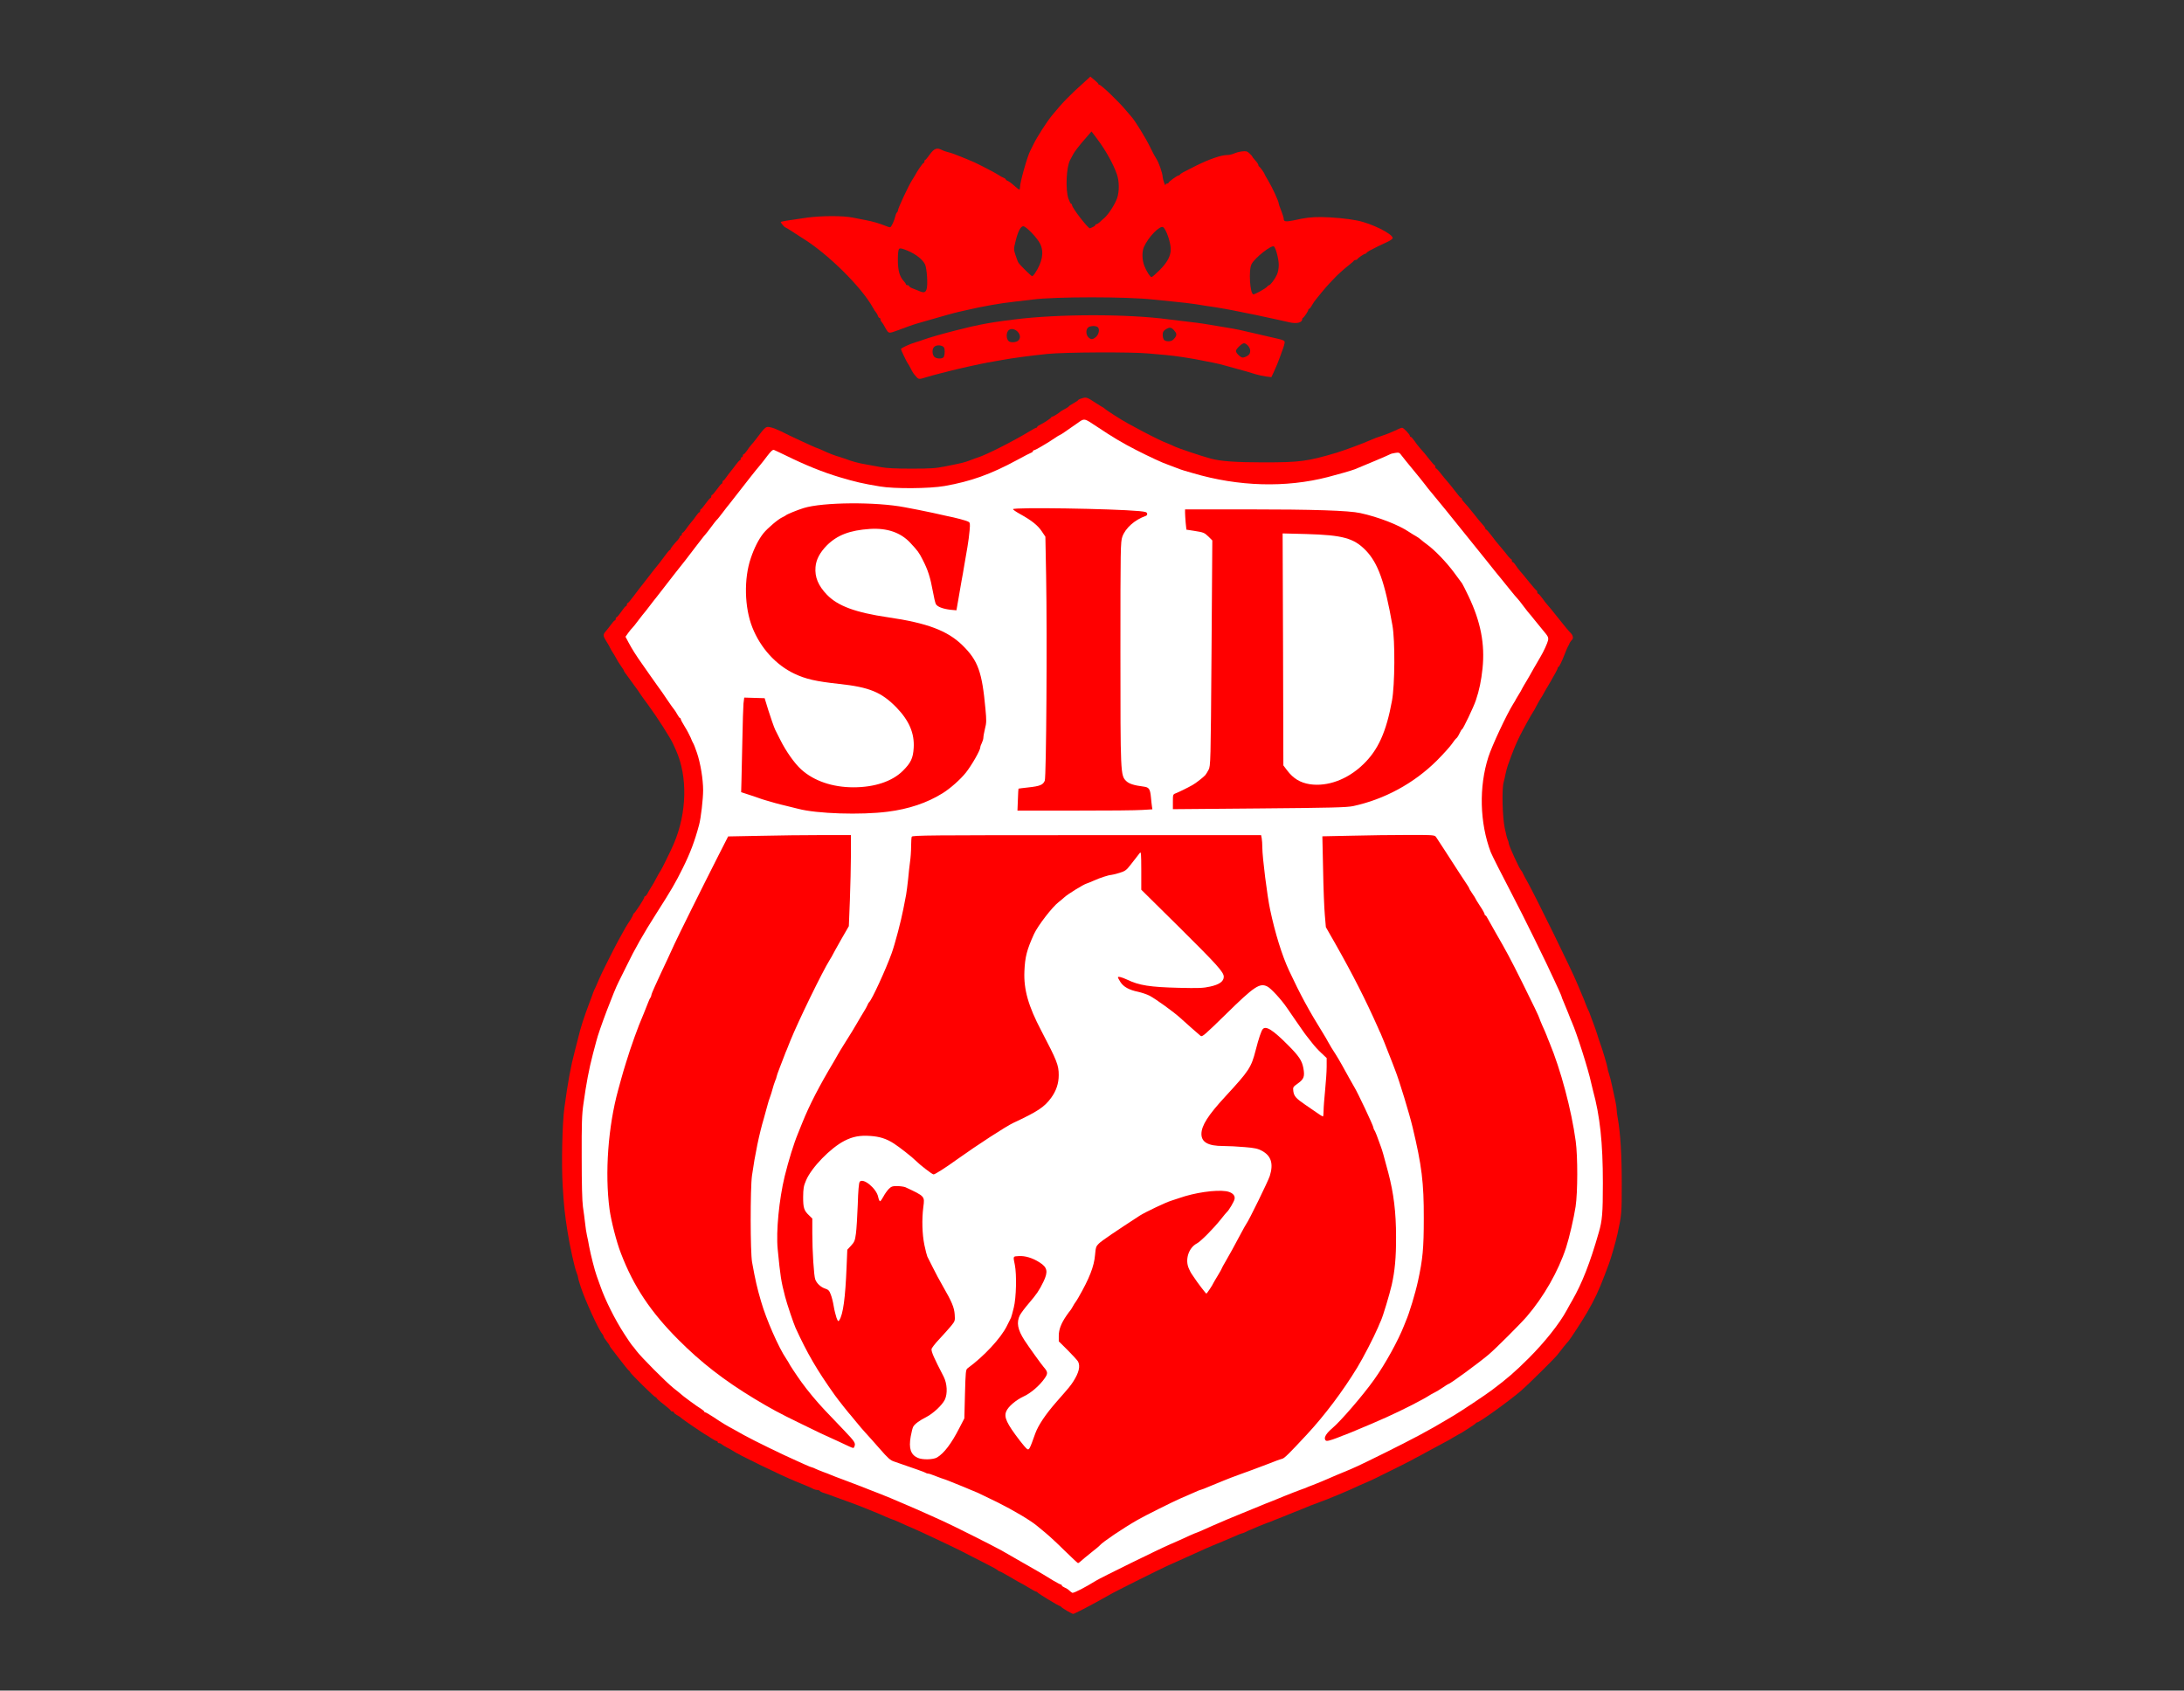<?xml version="1.0" encoding="utf-8"?>
<!-- Generator: Adobe Illustrator 26.5.0, SVG Export Plug-In . SVG Version: 6.00 Build 0)  -->
<svg version="1.0" id="Layer_1" xmlns="http://www.w3.org/2000/svg" xmlns:xlink="http://www.w3.org/1999/xlink" x="0px" y="0px"
	 viewBox="0 0 3550.56 2748.89" style="enable-background:new 0 0 3550.56 2748.89;" xml:space="preserve">
<rect x="0" y="0" width="3550.56" height="2748.89" fill="#333333" stroke="none"/>
<style type="text/css">
	.st0{fill:#FF0000;}
	.st1{fill:#FFFFFF;}
</style>
<g>
	<path class="st0" d="M1734.48,2619.14c-5-3-9.3-6-9.6-6.6c-0.3-0.7-1.3-1.3-2-1.3c-2,0-35.4-20.4-36.1-21.9
		c-0.3-0.8-1.3-1.3-2.2-1.3s-6.3-3-12.3-6.6s-11.1-6.6-11.4-6.6c-0.5,0-8.3-4.5-17.5-9.9c-9.3-5.5-17.4-9.9-18.2-9.9
		c-0.8,0-2.5-1-3.6-2.2s-13.7-7.8-27.8-14.9c-14.1-7.3-26.8-13.7-28.1-14.4c-2.6-1.7-45.7-22.2-62.9-30.1
		c-11.4-5.3-15.9-7.3-28.5-12.7c-4.5-2-11.1-5-15.1-6.8s-7.6-3.3-8.3-3.3c-0.7,0-5.8-2.2-11.4-4.6c-5.8-2.6-13.7-6.1-17.9-7.6
		c-4.1-1.7-9.6-4-12.4-5.1c-7.5-3.1-17.2-6.8-28.1-10.8c-5.5-2-15.9-5.8-23.2-8.4c-7.3-2.8-15.6-5.8-18.5-6.6
		c-3-0.8-5.8-2.3-6.3-3.1c-0.7-1-2.5-1.7-4.3-1.7c-1.7,0-4.5-0.7-6.1-1.5c-3.5-2-14.2-6.6-29.3-12.6c-24-9.8-95.9-44.7-102.6-50
		c-1-0.7-4.6-2.8-8.3-4.6c-3.6-1.8-7.6-4.3-8.8-5.3c-1.2-1.2-3.3-2.2-4.6-2.2s-2.3-0.7-2.3-1.7c0-0.8-0.8-1.7-1.8-1.7
		s-5.1-2.2-9.3-5c-4-2.6-7.5-5-7.8-5c-1.2,0-37.7-25-40.2-27.3c-1.3-1.5-4.6-3.6-7.3-5c-2.6-1.5-4.8-3.3-4.8-4.1
		c0-1-1.2-1.7-2.5-1.7s-2.5-0.5-2.5-1.2c0-0.8-5.3-5.5-11.6-10.4c-6.5-4.8-11.6-9.6-11.6-10.3s-0.7-1.3-1.7-1.3
		c-1.7,0-41.4-39.1-41.4-40.9c0-0.5-1-1.8-2.3-2.8s-7.9-9.3-14.9-18.4s-13.4-17.4-14.2-18.5c-1-1.2-1.7-2.5-1.7-3.1
		c0-0.5-2.2-3.8-5-7.3s-5-7.1-5-7.9c0-1-1-2.8-2-4c-5.5-5.6-27.8-54.3-35.1-76.5c-2.3-7.1-4.3-13.9-4.3-15.2c0-1.2-1-4.6-2.3-7.6
		c-3.3-8.1-11.1-43-14.9-67.5c-4.5-28.1-6-43.4-7.8-73.7c-2.2-36.1-0.7-102.5,2.8-127.5c5.8-42.7,10.4-67.5,16.9-91.9
		c2.2-8.6,4.6-18.4,5.5-21.5c3.3-14.6,10.1-35.8,18-56.3c2-5,4.1-11.1,5-13.4c0.7-2.3,2-5.6,2.8-7.5c1.7-3,4.8-10.4,8.4-18.9
		c2.6-6.6,24.2-49.5,30.1-60.4c12.7-23.3,13.4-24.5,20.4-35.1c2.5-4,4.5-7.8,4.5-8.6c0-0.8,0.7-1.8,1.3-2.2c2-0.8,16.9-23.8,16.9-26
		c0-1,0.7-1.8,1.3-1.8c0.8,0,2.3-1.7,3.5-3.6c1-2.2,3.3-6,5-8.8c3.3-5,7.3-11.9,12.7-22.4c1.8-3.1,3.5-6.1,4-6.6
		c1.2-1.2,17.4-34.1,21.5-43.9c21.5-50.2,22.8-109.6,3.5-152.3c-1.7-3.6-3.5-7.8-4.1-9.1c-4-9.6-26.8-45.2-42.1-65.9
		c-5.3-7-10.9-14.9-12.7-17.7c-1.7-2.6-3.6-5.6-4.5-6.6c-0.7-0.8-5-6.8-9.6-13.2c-4.5-6.3-8.9-12.4-9.9-13.6c-0.8-1.2-1.7-2.5-1.7-3
		c0-0.7-1.7-3.5-3.8-6.3c-4.5-6.6-7.3-10.9-9.4-15.2c-1-1.8-3.1-5.5-5-8.3c-1.8-2.6-4-6.6-4.8-8.6c-1-2-3.6-6.6-6-10.3
		c-5-8.1-5.1-10.1-0.7-15.2c2-2.2,5.8-7.1,8.6-10.9c2.8-4,5.6-7.1,6.5-7.1c0.7,0,1.3-1.2,1.3-2.5s0.7-2.5,1.3-2.5
		c0.8,0,4.3-4.1,7.8-9.1c3.3-5,6.8-9.1,7.6-9.1s1.5-1.2,1.5-2.5s0.7-2.5,1.3-2.5c0.8,0,4.8-4.6,8.9-10.3c4.3-5.8,9.3-12.3,11.1-14.6
		c1.8-2.3,8.3-10.4,14.2-18.2c6-7.8,12.1-15.6,13.7-17.4c1.7-1.8,6.6-8.3,11.1-14.4c4.5-6.3,8.6-11.3,9.4-11.3
		c0.7,0,1.3-0.7,1.3-1.5c0-1.3,5.6-8.4,12.1-15.2c1.5-1.8,2.8-3.8,2.8-4.8c0-0.8,0.8-1.7,1.7-1.7c1,0,1.7-1.2,1.7-2.5
		s0.7-2.5,1.5-2.5c0.7,0,3.3-2.8,5.6-6.3c2.3-3.3,6-8.1,8.3-10.8c2.3-2.5,5.8-7.1,7.9-10.3c2.2-3.1,4.5-5.8,5.3-5.8
		c0.7,0,1.2-1.2,1.2-2.5s0.5-2.5,1.3-2.5c0.7,0,4.1-4.1,7.6-9.1c3.6-5,7.1-9.1,7.9-9.1c0.7,0,1.3-1.2,1.3-2.5s0.7-2.5,1.3-2.5
		c0.8,0,4.3-4.1,7.9-9.1c3.5-5,7-9.1,7.8-9.1c0.7,0,1.2-1.2,1.2-2.5s0.5-2.5,1.3-2.5c0.7,0,3-2.6,5.1-5.8c2.2-3.1,5.3-7.5,7.1-9.4
		c1.8-2.2,5.6-7,8.4-10.9c2.8-3.8,5.6-7,6.5-7c0.7,0,1.3-1.2,1.3-2.5s0.8-2.5,1.7-2.5c1,0,1.7-1.2,1.7-2.5s0.7-2.5,1.5-2.5
		c0.8,0,3.1-2.5,5-5.3c1.8-3,5-7.3,7.1-9.6c2.2-2.3,6-7.1,8.8-10.8c13.6-18.2,15.1-19.4,21.2-18.2c3,0.5,6.8,1.7,8.6,2.5
		s5.1,2.3,7.5,3.3c2.3,0.8,5.3,2.3,6.6,3.1c5.5,3.1,52.6,25,54.1,25c0.5,0,4.8,1.8,9.6,4c9.4,4.5,20.5,8.8,28.1,10.8
		c2.8,0.8,6.8,2.2,9.1,3c8.8,3.6,21.2,7,32.3,8.8c6.5,1.2,17.5,3.1,24.7,4.5c9.3,1.8,24.2,2.5,49.7,2.5c31,0,39.4-0.5,54.8-3.6
		c29.3-5.8,31-6.3,40.6-9.9c5-2,10.9-4.1,13.2-4.8c13.6-4.3,57.1-26.3,82.8-41.9c5.6-3.5,10.9-6.3,11.8-6.3c0.8,0,1.5-0.7,1.5-1.3
		c0-0.8,2-2.3,4.6-3.5c5.5-2.5,17.5-10.4,18.2-12.1c0.3-0.8,1.3-1.3,2.2-1.3c1.5,0,10.8-6,13.1-8.3c0.5-0.5,3.6-2.3,7.1-4.1
		c3.3-1.8,6.1-3.6,6.1-4.1s3.3-2.6,7.5-5c4.1-2.3,7.5-4.5,7.5-5.1c0-0.5,2.8-2,6.3-3c7-2.3,7.9-2.2,23.5,8.1
		c4.1,2.6,8.6,5.5,9.9,6.1c1.3,0.5,2.8,1.5,3.3,2.2c2,2.3,28.6,19.4,38.9,24.8c3.6,1.8,9.9,5.3,14.1,7.6c8.8,5,35.1,18.4,42.2,21.4
		c2.8,1.2,7.3,3,9.9,4.1c2.8,1.2,6.3,2.6,7.8,3.5c6.1,3.1,45,16.2,60.1,20.2c15.9,4.3,41.1,6.1,85.4,6.1c59.4,0,71-1.5,119-15.7
		c12.9-4,44-15.4,54.3-20.2c4.8-2.2,13.4-5.5,19.4-7.3c5.8-1.8,15.1-5.5,20.5-8.1c5.5-2.8,10.9-5,12.3-5c2.3,0,12.7,10.9,12.7,13.4
		c0,0.8,0.7,1.5,1.5,1.5c0.7,0,3.3,2.8,5.6,6.1c2.3,3.5,6.1,8.6,8.6,11.3c6.5,7.3,9.3,10.6,16.6,19.9c3.6,4.6,7.1,8.6,7.9,8.8
		c0.7,0.3,1.2,1.7,1.2,3s0.7,2.3,1.3,2.3c0.7,0,4.1,3.6,7.5,8.1c3.5,4.5,8.4,10.6,11.3,13.7c2.6,3,8.4,10.1,12.6,15.7
		c4.3,5.8,8.3,10.4,9.1,10.4c0.7,0,1.3,0.8,1.3,1.7c0,1,1.3,3,3,4.6c4,4.3,10.4,11.9,14.9,17.7c6.3,8.1,14.2,17.7,17.4,21
		c1.5,1.7,2.8,3.8,2.8,4.6c0,1,0.7,1.7,1.3,1.7c0.8,0,4.8,4.6,9.1,10.3c4.1,5.8,9.9,12.9,12.6,15.9c2.8,3.1,7.8,9.3,11.3,13.7
		c3.3,4.5,6.8,8.1,7.5,8.1s1.3,1.2,1.3,2.5s0.7,2.5,1.5,2.5s3.1,2.5,5,5.5c1.8,2.8,5,7.1,7.1,9.4c2.2,2.3,8.6,10.1,14.4,17.4
		c6,7.3,11.3,13.6,12.1,13.7c0.7,0.3,1.3,1.7,1.3,3s0.7,2.3,1.3,2.3c0.8,0,4,3.5,7.1,7.8c3,4.3,6.6,8.9,8.1,10.4
		c1.3,1.3,8.1,9.6,14.9,18.2c13.1,16.6,18.9,23.5,23.7,28.5c3.1,3.3,3.8,8.8,1,10.4c-0.8,0.7-2.3,2.8-3.3,4.6c-0.8,2-2.2,4.8-3,6.1
		c-0.8,1.3-2.8,5.8-4.3,9.9c-5.1,13.4-9.9,23.2-11.1,23.2c-0.8,0-1.3,1-1.3,2.2c0,1-5.1,10.6-11.3,21.2
		c-6.3,10.6-11.9,20.2-12.4,21.5c-0.7,1.3-2.6,4.6-4.5,7.3c-1.7,2.8-4.6,7.9-6.5,11.6c-1.8,3.6-4.1,7.8-5.1,9.1
		c-4,6.1-16.2,28.3-21.9,39.7c-7.3,14.9-11.1,24.5-19.5,48c-1,3.1-2.6,9.1-3.5,13.2c-0.7,4.1-2.2,10.1-3,13.2
		c-3.3,10.6-2.2,57.1,1.7,75.3c1.8,8.9,4,17.5,5,19.2c0.8,1.7,1.5,4.1,1.5,5.5c0,3.5,17.7,42.2,20.2,44c0.7,0.5,2,2.8,3,5
		c1,2.3,4.3,8.6,7.5,14.1c13.4,24.2,72.5,144.5,80.6,164.7c1.7,4.1,4.1,9.8,8.6,20.4c1.3,2.8,3.6,8.6,5.1,12.7s3.6,8.9,4.5,10.6
		c1,1.8,2.3,5.1,3,7.5c0.8,2.3,3,8.4,5,13.4s4.6,12.9,6.1,17.4c1.3,4.6,3.5,10.9,4.6,14.1c3.8,9.9,12.4,38.9,12.4,41.4
		c0,1.3,1,5.3,2.3,9.1c1.3,3.6,3.6,12.6,5.1,19.9s3.8,17.9,5.1,23.5s2.3,12.3,2.3,14.7c0,2.5,0.7,8.8,1.7,13.7
		c4.5,24.8,6.6,60.1,6.6,107c0,49.2-0.2,50.3-6.8,81.1c-2.8,12.9-10.6,40.1-13.9,48.8c-1.2,3.1-4.5,12.1-7.5,19.9
		c-8.8,23.3-16.4,39.4-28.3,59.9c-8.1,13.9-28,44.4-30.5,46.9c-1.7,1.5-11.3,13.4-17.4,21.5c-4.1,5.5-48.3,49.2-58.9,58.3
		c-18.5,16.1-68.2,51.8-71.7,51.8c-0.8,0-1.8,0.5-2.2,1.3c-0.5,1-4.3,3.6-22,14.9c-1.8,1-4.8,2.8-6.6,3.6c-1.8,1-5.5,3.1-8.3,4.8
		c-2.6,1.8-10.1,6-16.6,9.3c-6.3,3.3-16.1,8.6-21.5,11.6c-5.5,3.1-13.6,7.5-18.2,9.9c-4.5,2.3-9.4,4.8-10.8,5.8
		c-1.3,0.8-9.6,5-18.2,9.3c-8.6,4.3-22.8,11.3-31.5,15.6c-13.7,7-22.5,10.9-35.6,16.4c-1.8,0.8-8.1,3.6-14.1,6.5
		c-6,2.6-14.1,6.1-18.2,7.8c-4.1,1.7-9.6,3.8-12.4,5.1c-2.6,1.2-10.1,4.1-16.6,6.5c-15.6,5.8-23.8,8.9-29.8,11.6
		c-2.6,1.2-9.1,3.8-14.1,5.6c-5,2-10.6,4.3-12.4,5.1c-1.8,0.7-7.5,3-12.4,5c-5,1.8-10.6,4.1-12.4,5c-1.8,0.7-6,2.3-9.1,3.3
		c-3.1,1.2-9.1,3.5-13.2,5.3s-9.3,4-11.6,5c-2.3,0.8-6.3,2.6-8.8,4c-2.6,1.3-5.5,2.3-6.3,2.3s-6.1,2.2-11.8,4.8
		c-5.8,2.6-16.4,7.1-23.7,10.1c-14.6,5.8-27.6,11.6-53,23.2c-18.9,8.4-21,9.4-33.1,14.9c-13.7,6.3-75.8,37.3-87.7,43.7
		c-4.5,2.5-11.3,6.3-14.9,8.3c-23.3,13.2-47.8,25.8-49.8,25.8C1744.28,2624.44,1739.48,2621.94,1734.48,2619.14z M1489.98,613.04
		c-4.6-5.1-6.1-7.1-9.6-14.2c-1.8-3.6-3.8-7-4.3-7.5c-1.2-1-11.4-22.2-11.4-23.7c0-1.7,14.6-8.4,23.2-10.9
		c4.1-1.2,10.1-3.1,13.2-4.3c7.8-3,31.8-9.9,50.5-14.6c25.8-6.5,30.6-7.6,42.2-9.9c15.2-3.1,29.8-5.3,54.6-8.4
		c71-9.1,184.6-9.3,251.7-0.2c9.6,1.3,24.8,3.1,33.9,4.1c15.7,1.8,25.2,3.1,60.9,9.3c14.6,2.3,26,4.8,45.9,9.6
		c5,1.3,14.7,3.5,21.5,5c26.7,6,26.8,6,26,10.8c-0.8,4.1-2,7.9-7.5,22.5c-3.5,9.6-4.6,12.3-9.4,23l-4.5,9.6l-8.4-1
		c-4.8-0.7-12.1-2.2-16.4-3.5c-11.9-3.6-22.5-6.8-34.4-9.9c-6-1.7-14.1-3.8-18.2-5s-11.6-3-16.6-4c-29.1-5.8-35.4-7-49.7-9.1
		c-8.6-1.3-21.4-3-28.1-3.5c-6.8-0.5-19.5-1.7-28.1-2.5c-26.3-2.6-136.1-2.2-164.7,0.8c-28.5,3-55.8,6.6-73.7,9.9
		c-6.8,1.2-17.2,3.1-23.2,4.1c-11.1,2-46.5,9.8-63.2,14.1c-23.5,6-30.8,7.9-37.6,10.1C1494.88,616.84,1493.28,616.84,1489.98,613.04
		z M1533.78,581.04c1.2-1.2,2-5.1,2-9.1c0-5.3-0.8-7.5-3.1-8.8c-4.8-2.5-11.1-2-14.1,1c-3.5,3.3-3.3,12.1,0.2,15.9
		C1521.78,583.34,1530.88,584.04,1533.78,581.04z M2026.38,579.54c4.6-2.5,6.1-4.6,6.1-9.6c0-4.8-6-11.8-10.1-11.8
		c-3.5,0-13.1,9.3-13.1,12.6s7.5,10.6,10.8,10.6C2021.58,581.44,2024.38,580.54,2026.38,579.54z M1655.38,553.74
		c4.1-3.8,3.6-9.6-1.2-14.6c-4.3-4.1-9.8-5.3-13.6-2.8c-5.3,3.3-5.3,15.6,0,18.9C1644.08,557.34,1652.18,556.74,1655.38,553.74z
		 M1907.38,552.24c5.5-5.5,6.3-8.8,3.1-12.9c-5-6.6-7.9-7.8-13.1-5.1c-2.5,1.2-5.1,3.3-5.8,4.5c-2,3-1.8,9.1,0.2,13.1
		C1893.88,555.74,1903.68,556.04,1907.38,552.24z M1781.88,547.74c5-4.5,6.3-13.6,2.2-16.2c-3.8-2.3-12.6-1.7-15.4,1.2
		c-3.6,3.6-3.3,11.6,0.7,15.6C1773.58,552.54,1776.38,552.44,1781.88,547.74z"/>
	<path class="st0" d="M1442.88,538.84c-1.3-1.7-3.5-5.1-4.8-7.9c-1.3-2.6-3.5-6-4.5-7.1c-1.2-1.2-2.2-3.3-2.2-4.6s-0.7-2.3-1.5-2.3
		c-0.8,0-2.2-1.5-2.6-3.3c-0.5-1.8-2-4.3-3-5.5c-1.2-1.2-3.5-4.6-5.1-7.8c-18.7-33.8-73.7-88.1-114.7-113.2
		c-4.3-2.8-12.3-7.8-17.5-11.3c-5.3-3.5-10.1-6.3-10.6-6.3c-1,0-7-7.1-7.1-8.4c0-1,9.8-2.6,43-7.3c24-3.1,57.5-3.3,74.2,0
		c7,1.3,16.9,3.3,21.9,4.3c10.1,1.8,22.8,5.6,31.1,9.1c3,1.3,6.3,2.3,7.5,2.3c2,0,6.6-9.9,8.8-18.7c0.5-2.5,1.7-5,2.5-5.5
		c0.8-0.5,1.5-2,1.5-3.1c0-3.5,17.2-40.4,23.2-49.7c1.8-2.6,3.8-6.1,4.6-7.5c3.6-7,12.6-19.9,13.7-19.9c0.8,0,1.5-1.2,1.5-2.5
		c0-1.3,0.5-2.5,1.3-2.5c0.7,0,4.1-4.1,7.6-9.1c7-9.8,11.8-11.4,19.7-7.1c2,1,5.8,2.5,8.6,3.1c5.5,1.3,13.9,4.3,21.5,7.5
		c2.8,1,7.3,2.8,9.9,4c11.1,4.5,15.4,6.5,25.7,11.8c15.4,7.8,21.7,11.3,27.3,14.9c2.8,1.8,6.3,3.6,7.9,4.1c1.5,0.7,2.8,1.7,2.8,2.3
		c0,0.8,1.3,1.8,3.1,2.5c1.7,0.5,6.3,3.8,10.3,7.5c4,3.6,7.8,6.6,8.6,6.6c0.7,0,1.2-2,1.2-4.3c0-7.8,11.8-49.5,16.4-58.3
		c0.8-1.5,3.1-6.1,5.1-10.3c5.6-11.8,22.2-37.7,30.6-47.8c17.1-20.9,28.1-32.3,53.6-55.1l8.6-7.9l6.6,5.5c3.5,2.8,6.5,5.8,6.5,6.6
		c0,0.7,0.7,1.2,1.5,1.2c3,0,32.8,28.6,43.7,42.1c3,3.6,6.6,7.8,8.1,9.4c5.8,6.1,23.2,34.3,30.6,49.5c4.1,8.6,8.9,17.5,10.6,19.9
		c3.5,5,9.8,23,9.9,28.5c0.2,4.3,4.5,16.6,4.6,13.4c0.2-1.2,1.3-2.2,2.6-2.2c1.3,0,2.5-0.7,2.5-1.3c0-1.7,14.2-11.9,16.4-11.9
		c0.8,0,1.8-0.7,2.2-1.3c0.7-1.7,3.3-3.1,26.3-14.6c20.9-10.4,40.6-17.2,49.7-17.2c3.6,0,8.8-1.2,11.3-2.3c2.5-1.3,8.3-3,12.9-3.6
		c7.3-0.8,8.8-0.5,12.6,3.1c2.5,2.2,4.5,4.5,4.5,5s2.3,3.5,5,6.5c2.8,3,5,6.3,5,7.3c0,1.2,0.5,2.3,1.3,2.6
		c1.3,0.5,8.6,10.6,8.6,11.9c0,0.5,2.8,5.6,6.3,11.3c6.5,10.8,16.9,33.4,16.9,36.8c0,1,1.8,6.3,4.1,11.8c2.2,5.5,4.1,11.6,4.1,13.7
		c0,4.1,3.6,4.6,15.4,2.2c21.2-4.6,28.5-5.5,45-5.5c19,0.2,43.4,2.5,58.8,5.6c23.5,4.6,57.9,21.7,57.9,28.6c0,1.3-4.3,4.3-9.4,6.6
		c-9.3,4.1-18.9,8.9-28.3,13.9c-2.5,1.3-4.6,3-5,3.8c-0.3,0.7-1.3,1.3-2.2,1.3c-1.8,0-11.9,7-12.7,8.8c-0.3,0.7-1.7,1.2-2.8,1.2
		s-2.5,0.5-2.8,1.3c-0.2,0.7-3.8,3.8-7.9,7c-7.9,6.1-20,17.1-24.5,22.2c-1.7,1.7-5.1,5.5-7.9,8.3c-2.6,2.8-7.9,8.8-11.6,13.4
		c-3.5,4.5-7.8,9.8-9.4,11.6c-1.7,1.8-4.6,6.1-6.6,9.6c-1.8,3.3-4,6.1-4.8,6.1c-0.7,0-1.3,0.8-1.3,1.7c0,2-6.8,12.1-8.6,12.9
		c-0.8,0.3-1.3,1.3-1.3,2.3c0,5.6-9.4,7.8-21.4,4.8c-3.3-0.8-11.9-2.8-19.2-4.3s-17.7-3.8-23.2-5c-5.5-1.3-16.2-3.5-24-5
		s-18.9-3.8-24.8-5c-6-1.2-18.5-3.5-28.1-5c-9.6-1.3-24-3.6-32.3-5c-8.1-1.2-23.8-3.1-34.8-4.1c-10.9-1-26.5-2.6-34.8-3.5
		c-41.6-4.8-159.3-4.8-195.4,0c-7.3,1-21,2.6-30.6,3.6c-20.9,2.2-52.6,7.8-76.2,13.4c-4.1,1-10.1,2.3-13.2,3
		c-7.1,1.5-24.3,6.3-54.6,15.1c-3.1,1-7.9,2.3-10.8,3.1c-6.6,1.8-23.3,7.6-34.8,12.1C1447.38,541.64,1445.38,541.84,1442.88,538.84z
		 M2048.68,473.64c5.1-2.8,10.3-6.1,11.3-7.5c1-1.3,2.3-2.3,3-2.3c2.2,0,9.9-10.4,12.9-17.1c1.8-3.8,3-10.4,3-15.9
		c0-9.3-4.5-26.8-7.6-30c-3.5-3.5-31,18-36.6,28.6c-5.1,9.6-2.6,49.2,3.1,49.2C2038.58,478.74,2043.58,476.44,2048.68,473.64z
		 M1506.18,470.94c2.6-6.8,0.8-34.8-2.5-41.4c-4.1-7.9-14.9-16.4-28.1-21.9c-8.4-3.5-12.3-4.5-13.7-3.1c-1.5,1.2-2.2,7-2.2,18.2
		c0,17.2,2.8,27.3,10.1,34.9c1.7,2,3.1,4,3.1,4.8c0,0.7,1.2,1.3,2.5,1.3c1.3,0,2.5,0.7,2.5,1.5s2.5,2.5,5.5,3.6
		c2.8,1.2,7.6,3,10.3,4.1C1501.38,476.44,1504.18,475.94,1506.18,470.94z M1885.28,439.14c12.6-12.6,18-23,18-33.8
		c0-10.9-7-31.5-12.1-35.8c-5-4-24.5,15.9-31.6,32.3c-3.3,7.8-3,20.7,0.8,30.5c3.5,8.9,9.4,18.2,11.6,18.2
		C1873.08,450.64,1878.98,445.44,1885.28,439.14z M1682.48,444.44c12.1-18.2,15.1-34.3,8.6-47.8c-4.3-9.4-23-28.8-27.5-28.8
		c-4.3,0-8.8,8.6-12.7,25c-3,12.1-3,12.7,0.2,22.4c1.7,5.3,3.8,10.8,4.8,12.1c3.5,5,20.7,21.7,22,21.7
		C1678.88,448.94,1680.88,446.94,1682.48,444.44z M1776.68,369.14c2.3-1,4.1-2.5,4.1-3.3c0-0.7,0.8-1.3,1.7-1.3c1,0,3-1.3,4.8-2.8
		c1.7-1.7,5.1-4.8,7.9-7.1c6.8-5.8,17.4-22.4,20.9-32.3c3.8-11.1,3.6-27.6-0.3-38.9c-6.3-17.9-18.7-39.9-33.4-59.3l-7.9-10.4
		l-13.1,15.1c-7.1,8.3-14.7,18-16.7,22c-2,3.8-4.3,8.1-5,9.4c-6.1,11.1-7.8,47.5-2.8,62.6c1.7,4.6,3.6,8.6,4.5,8.6s1.5,1,1.5,2.2
		c0,4.3,25.7,37.6,29,37.6C1772.08,371.14,1774.38,370.34,1776.68,369.14z"/>
</g>
<g>
	<path class="st1" d="M1738.78,2586.54c-1.7-1.8-5.1-4.1-7.8-5.1c-2.6-1.2-4.8-2.6-4.8-3.5s-0.7-1.5-1.5-1.5
		c-0.8,0-6.1-2.8-11.8-6.1c-16.1-9.8-20.2-12.4-26.8-16.1c-3.3-2-16.1-9.1-28.1-16.1c-12.1-7.1-25.7-14.7-30.3-17.4
		c-13.7-7.6-82-41.9-95.2-47.7c-6.8-3.1-16.9-7.6-22.4-10.1c-18.9-8.4-23.2-10.4-33.9-14.9c-6-2.5-14.1-6.1-18.2-7.8
		c-4.1-1.8-8.9-3.8-10.8-4.6c-1.8-0.7-5.1-2-7.5-3c-2.3-1-8.3-3.5-13.2-5.3c-5-1.8-10.6-4-12.4-4.8c-5.1-2.2-17.1-6.8-43.9-16.9
		c-7.8-2.8-16.2-6.1-19-7.3c-2.6-1.2-8.6-3.5-13.2-5.1c-4.5-1.7-10.1-4-12.4-5.1c-2.3-1.2-4.8-2.2-5.5-2.2c-0.8,0-5.6-2-10.8-4.3
		c-5.1-2.3-11.6-5.3-14.4-6.5c-21.9-9.6-69.4-32.8-85.3-41.6c-4.1-2.3-11.6-6.5-16.6-9.3c-12.4-6.6-18.7-10.4-32.8-19.9
		c-6.6-4.3-12.7-7.9-13.6-7.9c-1,0-1.7-0.7-1.7-1.3c0-0.7-2.5-2.6-5.3-4.5c-5.1-2.8-31-21.9-32.8-24c-0.5-0.5-5.6-4.8-11.6-9.4
		c-12.3-9.8-53.3-51-60.6-60.9c-2.6-3.6-5.8-7.6-7.1-8.9c-1.2-1.3-7-9.8-12.7-18.7c-14.7-22.5-31.1-55.3-38.6-77
		c-2-5.3-4.5-12.7-6-16.7c-3.5-9.6-9.9-35.1-12.4-48.3c-1-6-2.6-14.1-3.6-18.2s-2.3-13.1-3-19.9c-0.8-6.8-2.3-18.7-3.5-26.5
		c-1.3-9.3-2-36.9-2-80.3c-0.2-54.3,0.3-70,2.8-86.9c4.5-32.6,9.1-57,15.4-81.1c2.3-8.6,4.8-17.9,5.5-20.7
		c4.1-17.1,29-82.6,36.4-96.7c0.8-1.5,6.3-12.7,12.4-25c13.9-28.8,28.1-53.6,48.8-86.1c24.3-38.1,31.1-49.7,43-73.8
		c12.1-24.3,19.5-44,26.5-70.2c3-10.9,6.6-42.1,6.6-56.5c0-17.9-4.3-43.7-9.9-60.4c-2.6-7.8-5.5-15.1-6.3-16.1
		c-0.8-1.2-2.6-5.1-4.1-9.1c-1.7-3.8-5.8-11.8-9.4-17.5c-3.6-5.8-6.6-11.3-6.6-12.4c0-1-0.5-1.8-1.3-1.8c-0.7,0-2.6-2.8-4.5-6.1
		c-1.8-3.3-4.1-6.8-5-7.8c-1-1-6-8.1-11.3-15.9c-5.1-7.8-12.4-18.2-16.2-23.2c-3.6-5-9.1-12.7-12.3-17.4
		c-3.1-4.5-8.4-11.9-11.6-16.6c-9.8-13.7-17.4-25.7-22.7-35.8l-5-9.4l4.6-6.5c2.5-3.5,5.5-7,6.5-7.9c1-0.8,5.5-6.5,9.9-12.4
		s8.6-11.1,9.1-11.6s4.6-5.6,9.1-11.6c4.6-6,9.1-11.9,10.3-13.2c1-1.3,6.8-8.8,12.9-16.6c6-7.8,14.1-18.2,18-23.2
		c11.6-14.4,22.4-28.3,34.9-44.9c6.5-8.3,12.7-16.6,14.2-18c1.5-1.7,6-7.3,9.8-12.6c4-5.5,7.9-10.4,8.9-11.4
		c1.2-0.8,5.6-6.5,10.1-12.4c4.5-6,9.1-11.9,10.3-13.2c3.6-4.6,22.8-29.1,33.6-43c6-7.6,13.1-16.6,15.9-19.7
		c2.8-3.3,8.6-10.6,12.7-16.2c6-7.8,8.6-10.1,10.8-9.3c1.5,0.7,10.1,4.6,18.9,8.9c31.8,15.7,60.6,27.3,87.4,35.3
		c26.3,7.8,37.4,10.4,65.7,15.1c23.3,4,80.5,3.6,105-0.7c42.7-7.5,75-19,118.2-42.4c10.9-6,21.2-11.3,22.8-11.8
		c1.5-0.5,2.8-1.7,2.8-2.5s0.8-1.5,1.8-1.5c2,0,22.2-11.9,34.1-20c3.8-2.6,7.3-4.8,7.8-4.8s4-2,7.5-4.6c3.5-2.5,8.1-5.6,10.1-7
		c2-1.3,6.5-4.5,9.8-6.8c13.1-9.3,11.3-9.4,32.8,4.8c25.8,17.2,40.7,26.2,63.6,37.9c19.7,10.1,44,21.5,51.2,23.7
		c2.3,0.8,8.3,3,13.2,5c5,2,11.4,4.3,14.1,5c2.8,0.8,9.1,2.6,14.1,4.1c74.2,21.9,151,24,219.4,6.3c17.5-4.5,37.9-10.4,43.9-12.7
		c13.2-5.3,55.6-23.2,57.1-24.3c1-0.7,4.6-1.7,8.3-2.2c6.1-1,7-0.7,10.8,4.6c2.3,3,10.4,13.2,18.2,22.5c7.8,9.3,16.7,20.5,19.9,24.7
		c3.1,4.3,7.5,9.6,9.4,11.8c5,5.8,39.4,48,48.5,59.6c4.1,5.1,13.4,16.7,20.7,25.7c7.3,8.9,16.6,20.5,20.7,25.7
		c10.3,12.9,21.2,26.7,25,31c1.7,2.2,7.8,9.6,13.4,16.6c5.6,7.1,11.3,13.7,12.3,14.6c1,1,5.5,6.5,9.8,12.4c4.5,6,8.6,11.1,9.1,11.6
		s4,4.5,7.5,9.1c3.6,4.5,10.6,13.1,15.4,18.9c7.9,9.3,8.8,11.1,7.9,15.9c-1,4.6-7.1,18.2-12.6,27.3c-7.9,13.6-16.2,27.8-17.1,29.8
		c-0.7,1.3-3.1,5.5-5.3,9.1c-2.3,3.6-5.3,8.9-6.8,11.6c-1.3,2.8-3.8,7.3-5.6,9.9c-1.8,2.8-3.8,6.1-4.5,7.5c-0.5,1.3-2.8,5.3-5,8.6
		c-10.9,17.7-34.1,67.2-40.1,85.8c-15.6,48.5-14.2,107,3.8,154.8c1.8,4.6,17.1,35.1,35.1,69.5c16.4,31.1,57.5,114.7,68,138.2
		c2,4.1,5.5,11.8,7.8,16.9s4.3,9.8,4.3,10.3c0,0.7,1.3,4.1,3.1,8.1c1.7,3.8,5.1,12.3,7.6,18.5c2.5,6.5,5.1,13.1,6,14.9
		c8.3,18.9,26.8,77.2,31.3,98.5c0.7,3.1,2,8.8,3,12.4c11.4,41.7,16.1,84.9,16.1,150.7c0,49.3-1,60.8-6.6,80.3
		c-14.2,49.7-27.2,82.6-42.9,110.1c-3.1,5.5-7.5,12.9-9.3,16.6c-11.8,21.7-35.4,51.5-61.9,78c-22.7,22.5-33.9,32.3-59.8,51.8
		c-9.3,7.1-51.3,35.1-61.3,40.9c-4.5,2.6-9.4,5.6-10.9,6.5c-29.8,17.9-56.5,32.1-103.3,55.3c-42.2,20.9-48.5,23.7-65.4,30.6
		c-11.3,4.6-12.1,5-25.7,10.9c-9.3,4-11.1,4.8-24,9.9c-5,1.8-10.6,4.1-12.4,5c-1.8,0.7-6,2.3-9.1,3.3c-3.1,1.2-7.9,3.1-10.8,4.1
		c-2.6,1.2-9.1,3.6-14.1,5.6s-10.6,4.3-12.4,5.1c-1.8,0.7-7.5,3-12.4,5c-5,1.8-10.9,4.3-13.2,5.3c-5.3,2.3-7,3-31.5,12.9
		c-11.4,4.6-22.2,9.1-24,9.9c-1.8,0.7-7,3-11.6,5c-4.5,2-9.8,4.3-11.6,5c-1.8,0.8-8.3,3.6-14.6,6.5c-6.1,2.8-11.6,5.1-12.1,5.1
		s-5.1,2-10.3,4.3c-18.2,8.4-22.8,10.4-32.6,14.6c-18.7,8.1-112.4,54.1-120.9,59.4c-15.6,9.8-34.1,19.4-37.6,19.4
		C1742.78,2589.64,1740.28,2588.14,1738.78,2586.54z M1757.48,2538.14c2.2-2,9.4-8.1,16.4-13.6c7.1-5.6,13.6-10.9,14.4-12.1
		c4.6-5.3,36.8-27.2,61.3-41.2c11.4-6.6,56.5-29.1,69.5-34.8c3.6-1.5,8.9-3.8,11.6-5c16.7-7.5,20.7-9.1,21.7-9.1
		c0.5,0,7.5-2.6,15.2-6c7.9-3.3,18.2-7.5,22.7-9.3c4.6-1.7,9.8-3.8,11.6-4.6c1.8-0.7,8.9-3.3,15.7-5.8c6.8-2.5,15.2-5.5,18.7-6.8
		c13.9-5.3,20.5-7.8,26.8-10.1c3.6-1.5,9.3-3.5,12.4-4.8c3.1-1.2,7.3-2.5,9.3-3.1c3.3-0.8,11.1-8.4,39.4-38.9
		c29.1-31.3,58.8-70.7,82.3-109.3c9.6-15.7,26.7-48.8,33.6-64.9c1.5-3.5,3.6-8.8,5-11.6c3.5-7.9,13.6-41.4,17.4-57.6
		c5.1-22.5,7.3-44.9,7.1-78.6c0-39.9-3.8-70.5-12.6-104c-7.5-28.1-9.6-35.9-12.1-42.5c-5.1-14.7-9.4-25.7-10.8-27.3
		c-0.7-0.8-1.3-2.5-1.3-3.6c0-2.8-25.7-57.5-31.5-66.7c-1.8-3-12.3-21.7-19.9-35.6c-3-5.5-7.5-12.9-9.8-16.6
		c-7-10.9-7.5-11.6-12.6-20.7c-2.6-4.8-5.6-9.9-6.6-11.4c-24.8-39.9-38.4-65.1-56.8-104.5c-11.3-24.2-22.7-60.8-30.8-99.3
		c-4.6-21.5-12.6-84.9-12.6-100.5c0-5.5-0.5-12.4-1-15.2l-1-5.1h-283.4c-257.1,0-283.6,0.2-284.6,2.6c-0.5,1.5-1,8.6-1,16.1
		s-0.8,18.4-1.7,24.3c-0.8,6-2.3,18.5-3.1,28.1c-1,9.6-2.5,21.2-3.3,25.7c-1,4.6-3,15.1-4.5,23.2c-3.6,19-13.6,57-19,72
		c-9.1,25.5-32.6,76.7-36.6,79.5c-0.7,0.5-2,2.8-2.8,5c-1,2.3-3.6,7.1-6,10.8c-2.3,3.6-7.1,11.9-10.8,18.2
		c-3.6,6.5-11.9,19.9-18.2,29.8c-6.3,10.1-12.3,19.7-13.1,21.5c-1,1.8-3.8,6.8-6.3,11.1c-23.8,39.7-39.9,70.9-51.7,100.3
		c-1.8,4.6-5.1,12.6-7,17.4c-6.6,15.9-15.1,43.5-21.4,69c-9.1,37.6-14.2,89.6-11.4,118.4c4.3,44.2,5.5,52.2,12.1,77.5
		c3.1,12.1,13.6,43,16.9,50.5c18.9,41.4,35.1,69.2,63.9,109.6c5.6,7.9,24.5,31.6,26.2,33.1c0.5,0.5,4.5,5.3,8.9,10.8
		c4.3,5.5,11.1,13.2,14.9,17.4c3.8,4.1,14.2,15.7,23,25.8c13.6,15.6,17.2,18.9,24,21c32.8,11.3,50.3,17.4,51.2,18.4
		c0.5,0.5,2.2,1,3.5,1c1.3,0,4.6,1,7.5,2.3c3,1.2,9.1,3.5,13.6,5.1c4.6,1.5,9.8,3.3,11.6,4.1c1.8,0.8,7.5,3.1,12.4,5
		c12.9,5.1,14.7,6,24,9.9c4.6,2,9.8,4.1,11.6,4.8c1.8,0.8,16.4,7.8,32.3,15.6c25.2,12.6,53.1,29.1,63.7,37.9
		c1.8,1.5,7.9,6.6,13.7,11.3c5.6,4.6,19.9,17.7,31.3,29.1c11.6,11.3,21.4,20.5,22,20.5
		C1753.18,2541.64,1755.48,2540.04,1757.48,2538.14z M1389.08,2351.94c2.2-5.5,0.5-7.9-16.7-26c-9.8-10.3-23.7-24.8-31.1-32.6
		c-13.2-13.9-28.1-31.8-38.6-46.4c-7.3-10.1-20.2-29.6-20.2-30.6c0-0.3-2-3.5-4.3-7c-12.1-17.7-32.5-63.9-40.9-93.2
		c-6.3-21.4-9.3-34.3-14.6-63.7c-3-15.9-3-120.2-0.2-140.7c4.8-34.1,11.9-68.5,19.4-93.5c1.2-4.1,3.3-12.3,5-18.2
		c1.5-6,3.8-13.4,5.1-16.6c1.2-3.1,3-9.1,4.1-13.2c1-4.1,3-9.8,4.1-12.7c1.3-2.8,2.3-5.8,2.3-6.8c0-0.8,2.3-7.5,5.1-14.6
		c2.8-7.3,6.1-16.1,7.6-19.7c1.3-3.6,3.1-8.1,4-9.9c0.7-1.8,3.3-8.1,5.6-14.1c13.2-32.6,52.6-113.4,64.1-131.6
		c2.3-3.6,4.5-7.5,4.8-8.3c0.3-1,6.5-11.8,13.4-24.2l12.9-22.4l1.7-42.1c0.8-23.2,1.7-56.6,1.7-74v-32h-47.6
		c-26.3,0-71.2,0.5-100,1.2l-52,1l-16.1,31.6c-27.2,53.6-65.2,130.3-71.2,143.4c-3.1,6.8-8.3,18-11.4,24.8
		c-3.3,6.8-7.8,16.6-10.1,21.5c-2.3,5-6.8,14.9-10.1,22c-3.3,7.1-6,13.9-6,15.1c0,1-0.7,2.6-1.3,3.5c-0.8,1-2.5,4.3-3.6,7.5
		c-2.3,6.1-12.6,31.6-15.1,37.3c-2,4.6-12.4,33.6-14.6,40.6c-1,3.1-4,12.6-6.6,20.7c-2.6,8.3-6,19.7-7.6,25.7
		c-1.7,6-3.8,14.1-5,18.2c-16.4,59.4-22,135.4-14.1,194.5c2.5,18.4,11.4,53.5,18.4,71.2c20.5,53.8,48.3,95.5,93.4,140.7
		c36.9,37.1,74.5,66.2,123.7,96c27,16.2,39.7,23.2,75.8,40.7c31.8,15.6,33.9,16.6,58.8,27.8c8.3,3.8,17.2,7.9,19.9,9.3
		C1387.48,2355.04,1387.98,2355.04,1389.08,2351.94z M2166.58,2340.54c4.1-1.5,8.9-3.1,10.8-4c1.8-0.8,6-2.5,9.1-3.5
		c3.1-1.2,8.1-3.1,10.8-4.3c49.3-20.5,67.2-28.6,97.7-44c15.4-7.9,23.5-12.4,31.5-17.5c1.8-1,4.8-2.6,6.6-3.5
		c1.8-0.8,7.3-4.1,12.3-7.5c4.8-3.3,9.1-6,9.6-6c2.5,0,49-34.1,65.1-47.7c11.6-9.8,51.5-49.7,61.8-61.6
		c28-32.6,51.5-73.8,64.2-112.6c5.1-15.7,12.6-48.2,15.4-66.4c3.5-23.3,3.6-81,0.2-106.3c-7-51.3-24.3-116.2-42.9-160.9
		c-1.2-2.6-3.1-7.6-4.3-10.8c-1.2-3.1-4.3-10.4-7-16.2c-2.5-5.8-4.6-10.8-4.6-11.3c0-1.5-11.3-25.2-27.6-57.8
		c-20.5-41.2-26.7-52.5-43.2-81.1c-6.8-11.8-13.2-23.2-14.2-25.2c-1-2.2-2.3-3.8-3-3.8c-0.8,0-1.3-1-1.3-2c0-1.2-3.3-7.3-7.5-13.4
		c-4.1-6.3-7.5-11.8-7.5-12.3c0-0.3-2.2-4-5-7.9c-2.6-4-5-7.6-5-8.3c0-0.5-1.3-3-3.1-5.5c-3.1-4.5-19.4-29.5-37.9-58.3
		c-5.5-8.6-11.3-17.4-12.7-19.4c-2.6-3.8-3-3.8-46.2-3.8c-23.8,0-64.9,0.5-91.2,1.2l-47.7,1l1.2,54c0.5,29.6,1.8,62.9,2.8,73.8
		l1.7,19.9l15.6,27.3c28.3,50,49.3,91.4,69,135.8c1.7,4.1,3.8,8.6,4.5,9.9c1.2,2.2,8.6,20.9,19.5,48.8c1.3,3.6,3.3,8.4,4.1,10.8
		c6.6,16.6,23.2,71.2,28.3,92.7c14.9,62.1,18.4,90.6,18.2,148.2c0,49-1.7,66.4-9.4,101.8c-4.3,19.9-14.4,53.1-19.5,64.6
		c-1,2.3-2.3,5.6-3,7.5c-9.3,24-30.6,62.9-49,88.6c-18,25.3-54.1,67.2-67.9,78.8c-8.9,7.5-13.2,14.1-11.8,17.9
		C2155.18,2343.64,2157.18,2343.64,2166.58,2340.54z M1443.08,1319.84c34.1-4.3,63.9-14.2,89.4-30.1c12.1-7.5,28.8-22.2,37.7-33.4
		c9.4-11.8,23.5-36.4,23.5-41.2c0-1.3,1.2-4.6,2.5-7.1c1.3-2.6,2.5-6.5,2.5-8.6c0-2.2,1.2-8.6,2.6-14.6c2.5-9.3,2.5-13.6,0.8-31.8
		c-5.5-60.6-12.1-79-37.4-103.8c-24.3-23.8-57.5-36.3-120.9-45.5c-53.1-7.8-81.8-18.4-99.5-36.8c-14.1-14.7-19.9-28.6-18.5-44.9
		c1-12.3,7-23.5,18.5-35.3c16.9-16.7,37.1-24.5,69.9-26.7c28-1.8,50,5.8,65.6,22.5c12.3,13.2,14.1,15.6,20,27.2
		c8.9,17.2,12.6,29,16.9,52.5c1.5,8.6,3.6,17.5,4.6,19.7c2.3,4.6,11.3,8.1,24.5,9.6l9.1,0.8l3-17.1c1.7-9.4,4-22.8,5.1-29.6
		c1.3-6.8,3.5-19,4.8-27.3c1.5-8.1,3.6-21.2,5-29c1.3-7.8,3-19.9,3.5-26.8c1-11.3,0.7-12.9-2-14.2c-3.6-2-20.4-6.5-36.1-9.6
		c-6.3-1.3-16.1-3.5-21.5-4.8c-5.5-1.2-15.9-3.3-23.2-4.8c-7.3-1.3-17.4-3.3-22.4-4.3c-47-9.1-133.6-8.4-164.7,1.3
		c-10.6,3.3-27.6,10.3-29,11.9c-0.5,0.5-2.6,1.7-5,2.8c-7,3-24.3,17.7-31.3,26.3c-7.8,9.8-14.9,23.8-20.5,40.4
		c-11.4,33.4-10.4,80,2.5,112.6c13.2,33.4,38.4,61.1,68.2,75.2c18.5,8.8,35.1,12.6,73,16.7c49.2,5.3,68.7,13.4,93,38.2
		c20.7,21.4,29.6,42.1,28.1,65.9c-1,16.7-4.6,24.3-17.7,37.3c-17.4,17.2-46,26.7-80.3,26.7c-33.9,0-64.2-10.3-84.8-29
		c-10.9-9.8-25-29.8-34.4-48.8c-3.5-6.8-7-13.9-7.9-15.7c-1.7-3.3-8.4-22.7-11.1-31.5c-0.8-2.6-2.5-8.3-3.8-12.4l-2.3-7.5l-16.6-0.5
		l-16.6-0.5l-1.2,9.6c-0.5,5.3-1.3,31.6-1.8,58.4s-1.2,57.1-1.5,67.4l-0.5,18.4l10.9,3.6c6,1.8,13.6,4.5,16.7,5.6
		c3.1,1.3,9.1,3.1,13.2,4.3c4.1,1.2,10.8,3,14.9,4.3c4.1,1.2,12.7,3.3,19,4.8c6.5,1.5,14.6,3.5,18.2,4.5
		C1327.98,1323.14,1399.58,1325.44,1443.08,1319.84z M1857.38,1316.94l16.1-1l-0.7-4.3c-0.3-2.3-1.2-9.3-1.7-15.4
		c-1.3-13.4-3.1-16.1-11.6-17.2c-15.9-2-24-4.6-28.6-9.1c-9.3-9.1-9.4-11.6-9.4-209.3c0-171.5,0.2-179.1,3.1-187.9
		c5-14.1,20.2-27.6,37.9-33.8c1.8-0.5,2.8-2.2,2.5-3.8c-0.5-2.5-3-3.1-12.9-4.1c-43.7-4-205.3-6.5-205.3-3.1c0,0.8,5.5,4.6,12.3,8.3
		c18.2,10.1,28.3,18.2,34.6,27.8l5.8,8.6l1.2,63.4c1.8,99.2,0.3,327.2-2.2,333.4c-2.8,6.8-7.9,8.9-26.8,10.9c-8.6,1-15.9,1.8-15.9,2
		c-0.2,0-0.7,8.1-1,18l-0.7,17.7h93.7C1799.18,1318.14,1848.58,1317.64,1857.38,1316.94z M2199.68,1310.74
		c50.8-10.9,98.8-36.9,135.9-73.7c10.4-10.4,21.5-22.7,24.7-27.3c3-4.5,6.5-8.8,7.5-9.4c1-0.7,3.3-4.1,5-7.9
		c1.7-3.6,3.5-6.6,4.1-6.6c1.5,0,18.9-36.4,22.4-47c5.6-16.4,8.8-32.1,10.9-52c4.1-39.6-3-76-22.8-117.5c-5-10.4-9.6-19.7-10.4-20.7
		c-0.8-1.2-7.1-9.4-13.7-18.5c-12.1-16.2-30.3-35.3-43.4-44.9c-3.6-2.6-8.1-6.1-9.9-7.8s-5.3-4.1-7.8-5.5c-2.5-1.3-7.3-4.3-10.8-6.6
		c-17.2-11.8-50.5-24.7-80-31.1c-18.7-4.1-75.2-6-185.8-6h-99v5.5c0,2.8,0.5,10.3,1,16.4l1.2,11.1l11.8,1.8
		c16.6,2.6,17.2,3,24.2,9.6l6.1,6.1l-1.3,183.4c-1.3,178.5-1.5,183.4-4.8,189.6c-1.8,3.3-4.1,7.3-5.3,8.6
		c-2.6,3.1-15.7,13.4-20.9,16.2c-7.6,4.3-22.8,11.8-27.2,13.4c-4.5,1.7-4.6,2.2-4.6,13.7v12.1l140.2-1.2
		C2165.98,1313.54,2189.08,1312.84,2199.68,1310.74z"/>
	<path class="st1" d="M1491.98,2370.44c-11.4-5.1-14.9-15.4-11.4-34.8c1.2-6.8,3-13.9,4-15.7c2.2-4.3,10.3-10.3,20.9-15.6
		c11.4-5.8,26.2-19.5,30.6-28.6c4.6-9.8,3.8-26-2-37.4c-16.1-31.1-19.7-39.6-19.7-44.5c0-1.7,5.8-9.3,12.9-16.7
		c7-7.6,15.7-17.2,19.2-21.5c6.1-7.6,6.3-8.3,5.6-18.2c-0.8-11.6-4.6-20.7-19.2-46c-5-8.6-12.4-22.4-16.4-30.6
		c-4.1-8.1-8.1-16.2-8.9-17.7c-0.7-1.5-3-10.1-4.8-18.9c-3.6-17.7-4.3-41.4-1.7-61.8c2.3-17.5,2.8-17.1-29.3-32.1
		c-2-0.8-7.8-1.7-12.9-1.8c-8.1,0-9.8,0.5-14.1,4.8c-2.6,2.8-6.6,8.3-8.6,12.3c-2.2,4-4.5,7.5-5.5,7.5c-0.8,0.2-2.2-3-3-6.8
		c-2.6-13.9-24.8-32-30.1-24.7c-1.3,1.8-2.5,14.6-3.1,37.1c-0.7,18.9-2,40.1-3,47.2c-1.5,11.4-2.5,13.6-7.9,19.5l-6.1,6.6l-1.2,28.5
		c-2,49.5-5.6,76.7-11.8,86.1c-1.8,2.5-2.3,2-4.6-4.1c-1.3-4-3.5-12.3-4.5-18.7c-1-6.3-3.1-14.9-4.8-19c-2.3-6.3-3.8-7.8-9.1-9.6
		c-7.1-2.3-13.6-8.3-16.1-14.9c-2.2-5.6-4.8-46-4.8-75v-24l-5.1-5c-8.4-7.9-9.8-12.1-9.8-30c0.2-14.1,0.7-17.7,4.8-27.2
		c8.9-20.9,39.7-52.6,62.4-64.2c13.6-7,25.2-9.1,42.1-7.9c15.1,1,26.2,4.5,38.2,12.3c8.4,5.3,30.6,22.7,35.4,27.8
		c6.5,6.6,26.8,22.4,29.1,22.4c2.5,0,19.5-10.8,38.7-24.7c32.5-23.2,79.3-53.6,91.1-59.1c39.6-18.5,50.2-25.5,61.3-40.6
		c8.3-11.3,12.4-23.5,12.4-37.1c0-16.1-2.8-23.2-28.3-72c-21.2-40.2-28.8-67.4-27.5-96.7c1-23.3,3.8-34.6,15.6-60.6
		c6.3-13.7,29.8-44.2,40.1-52c2.3-1.8,6.6-5.3,9.3-7.8c5.5-5.1,30.6-20.7,36.3-22.4c1.8-0.5,7.3-2.8,11.8-4.8
		c9.4-4.3,24.3-9.1,27.8-9.1c1.3,0,7.3-1.5,13.4-3.3c9.9-3.1,11.4-4.3,18.7-13.7c4.3-5.6,8.8-11.4,9.9-12.7c1.1-1.3,3.1-4,4.5-5.8
		c2.3-3,2.5-0.2,2.6,28v31.5l60.3,59.6c63.1,62.6,73.8,74.3,73.8,82c0,7.5-7.3,12.7-22.2,15.9c-10.9,2.5-18.9,2.8-51.3,2
		c-46.5-1.2-63.9-3.8-83.9-13.4c-8.6-4-14.7-5.5-14.7-3.5c0,0.5,1.8,3.8,4.1,7.5c5,7.8,14.1,12.9,28.8,15.9
		c5.8,1.3,14.2,4.1,18.5,6.3c10.4,5.5,39.4,26.5,49.7,35.9c7,6.5,30.3,27,33.4,29.5c2.5,2,6.6-1.5,41.4-35.6
		c46-45.2,54.8-51,67.1-44.7c6.1,3.1,22.8,21.4,31.8,34.6c4.1,6.1,10.1,14.7,13.2,19.2c3.1,4.6,8.4,12.1,11.6,16.7
		c3.1,4.6,7,9.8,8.3,11.3c1.3,1.7,5,6.3,8.1,10.3c3.1,4.1,9.6,11.3,14.6,15.9l8.8,8.3v14.1c0,7.6-1.2,24.7-2.5,37.9
		c-1.3,13.2-2.5,28.3-2.5,33.6c0,5.1-0.5,9.4-1.2,9.4c-0.8-0.2-5-2.6-9.6-6c-4.5-3.1-13.2-9.1-19.2-13.2
		c-14.6-9.9-18.2-13.9-19.2-21.9c-0.8-6.5-0.7-6.8,7.5-12.7c9.8-7,11.3-11.3,8.8-25c-2.3-12.1-7.1-19.4-25-37.3
		c-24.5-24.7-36.1-32-41.1-25.8c-2.3,2.8-6.5,14.9-11.4,34.1c-7.3,28.3-10.4,33.1-49.5,75.5c-27.8,30.1-38.7,47.2-38.7,60.8
		c0,13.4,11.1,19.5,35.1,19.5c8.4,0,24.3,0.8,35.3,1.8c16.2,1.3,21.4,2.5,28.1,6.1c14.9,8.1,18.9,20.9,12.6,40.9
		c-2.6,8.3-34.1,72.7-38.1,77.8c-0.8,1-4.6,7.9-8.8,15.7c-11.4,21.5-17.7,32.9-24.7,45c-3.6,6-6.5,11.4-6.5,11.9s-2.8,5.6-6.3,11.3
		c-3.5,5.8-6.8,11.3-7.1,12.1c-1.5,3.6-10.6,17.4-11.6,17.4c-0.8,0-14.7-18-20-26.3c-1.5-2.3-3.3-5-4.1-6c-0.7-0.8-2.6-4.5-4.1-7.9
		c-7-14.7-0.7-34.3,12.9-41.4c6.1-3.1,26.8-24,38.9-39.2c4.6-6,9.1-11.1,9.6-11.6c3-2.2,12.1-17.4,12.7-21.5
		c1.3-6.1-4.3-11.1-13.9-12.6c-17.1-2.5-51,2.3-75.8,11.1c-5.3,1.8-11.3,3.8-13.1,4.3c-8.8,2.6-42.5,18.7-51.3,24.3
		c-38.9,25.3-62.4,41.2-66.6,45.5c-4.5,4.3-5.1,6.5-6.1,18.2c-1.5,18.7-9.3,38.7-27.2,69.7c-2.3,4.1-4.8,7.8-5.3,8.3s-2.3,3.5-4,6.6
		c-1.8,3.1-3.6,6.1-4.3,6.6c-0.5,0.5-3.3,4.1-6.1,8.3c-8.4,12.4-12.1,22.2-12.1,32.1v9.1l14.7,14.6c7.9,7.9,15.4,16.2,16.6,18.2
		c4,7.6,1.5,18-7.6,32.3c-5,7.6-5.1,7.9-27.5,33.4c-17.7,20.2-29.5,37.9-34.4,51.3c-9.1,25.7-10.1,27.5-13.4,25.2
		c-1.7-1.2-7-7.3-11.8-13.6c-21.4-28-26-38.1-22-47.5c3.1-7.8,15.9-18.5,28.1-24.2c11.8-5.3,26.3-17.9,34.4-29.6
		c5.5-7.9,5.3-10.3-1.8-18.5c-4.3-5-24.3-32.9-31-43.2c-11.3-17.4-13.4-29.3-7.5-40.9c1.7-3.3,8.3-12.1,14.6-19.4
		c12.7-14.9,16.6-20.5,23.7-35.1c7.8-16.2,6.5-23.2-6.3-31.3c-11.4-7.3-23.3-10.9-33.6-10.3c-9.9,0.5-9.6-0.2-6.6,14.4
		c3.1,15.6,2.3,53.1-1.7,69.2c-1.8,7.8-4,15.2-4.6,16.7l-6.8,13.6c-9.8,19.7-37.3,49.3-63.7,68.5c-3,2.2-3.3,5-4.3,41.9l-1,39.6
		l-8.1,15.6c-12.9,25.3-24.8,41.1-36.4,48C1517.08,2373.44,1499.68,2373.94,1491.98,2370.44z M2129.38,1275.14
		c-15.6-2.5-26.7-9.1-36.9-22.5l-6.1-8.1l-0.5-188.6l-0.7-188.6l38.7,1c58.9,1.7,77,6.6,96.4,26.5c20,20.7,31,51.3,43.4,122
		c4.5,24.7,4,97-0.7,122.5c-9.3,50.8-22.5,80.3-46.9,103.6C2190.78,1267.44,2158.18,1279.44,2129.38,1275.14z"/>
</g>
</svg>
